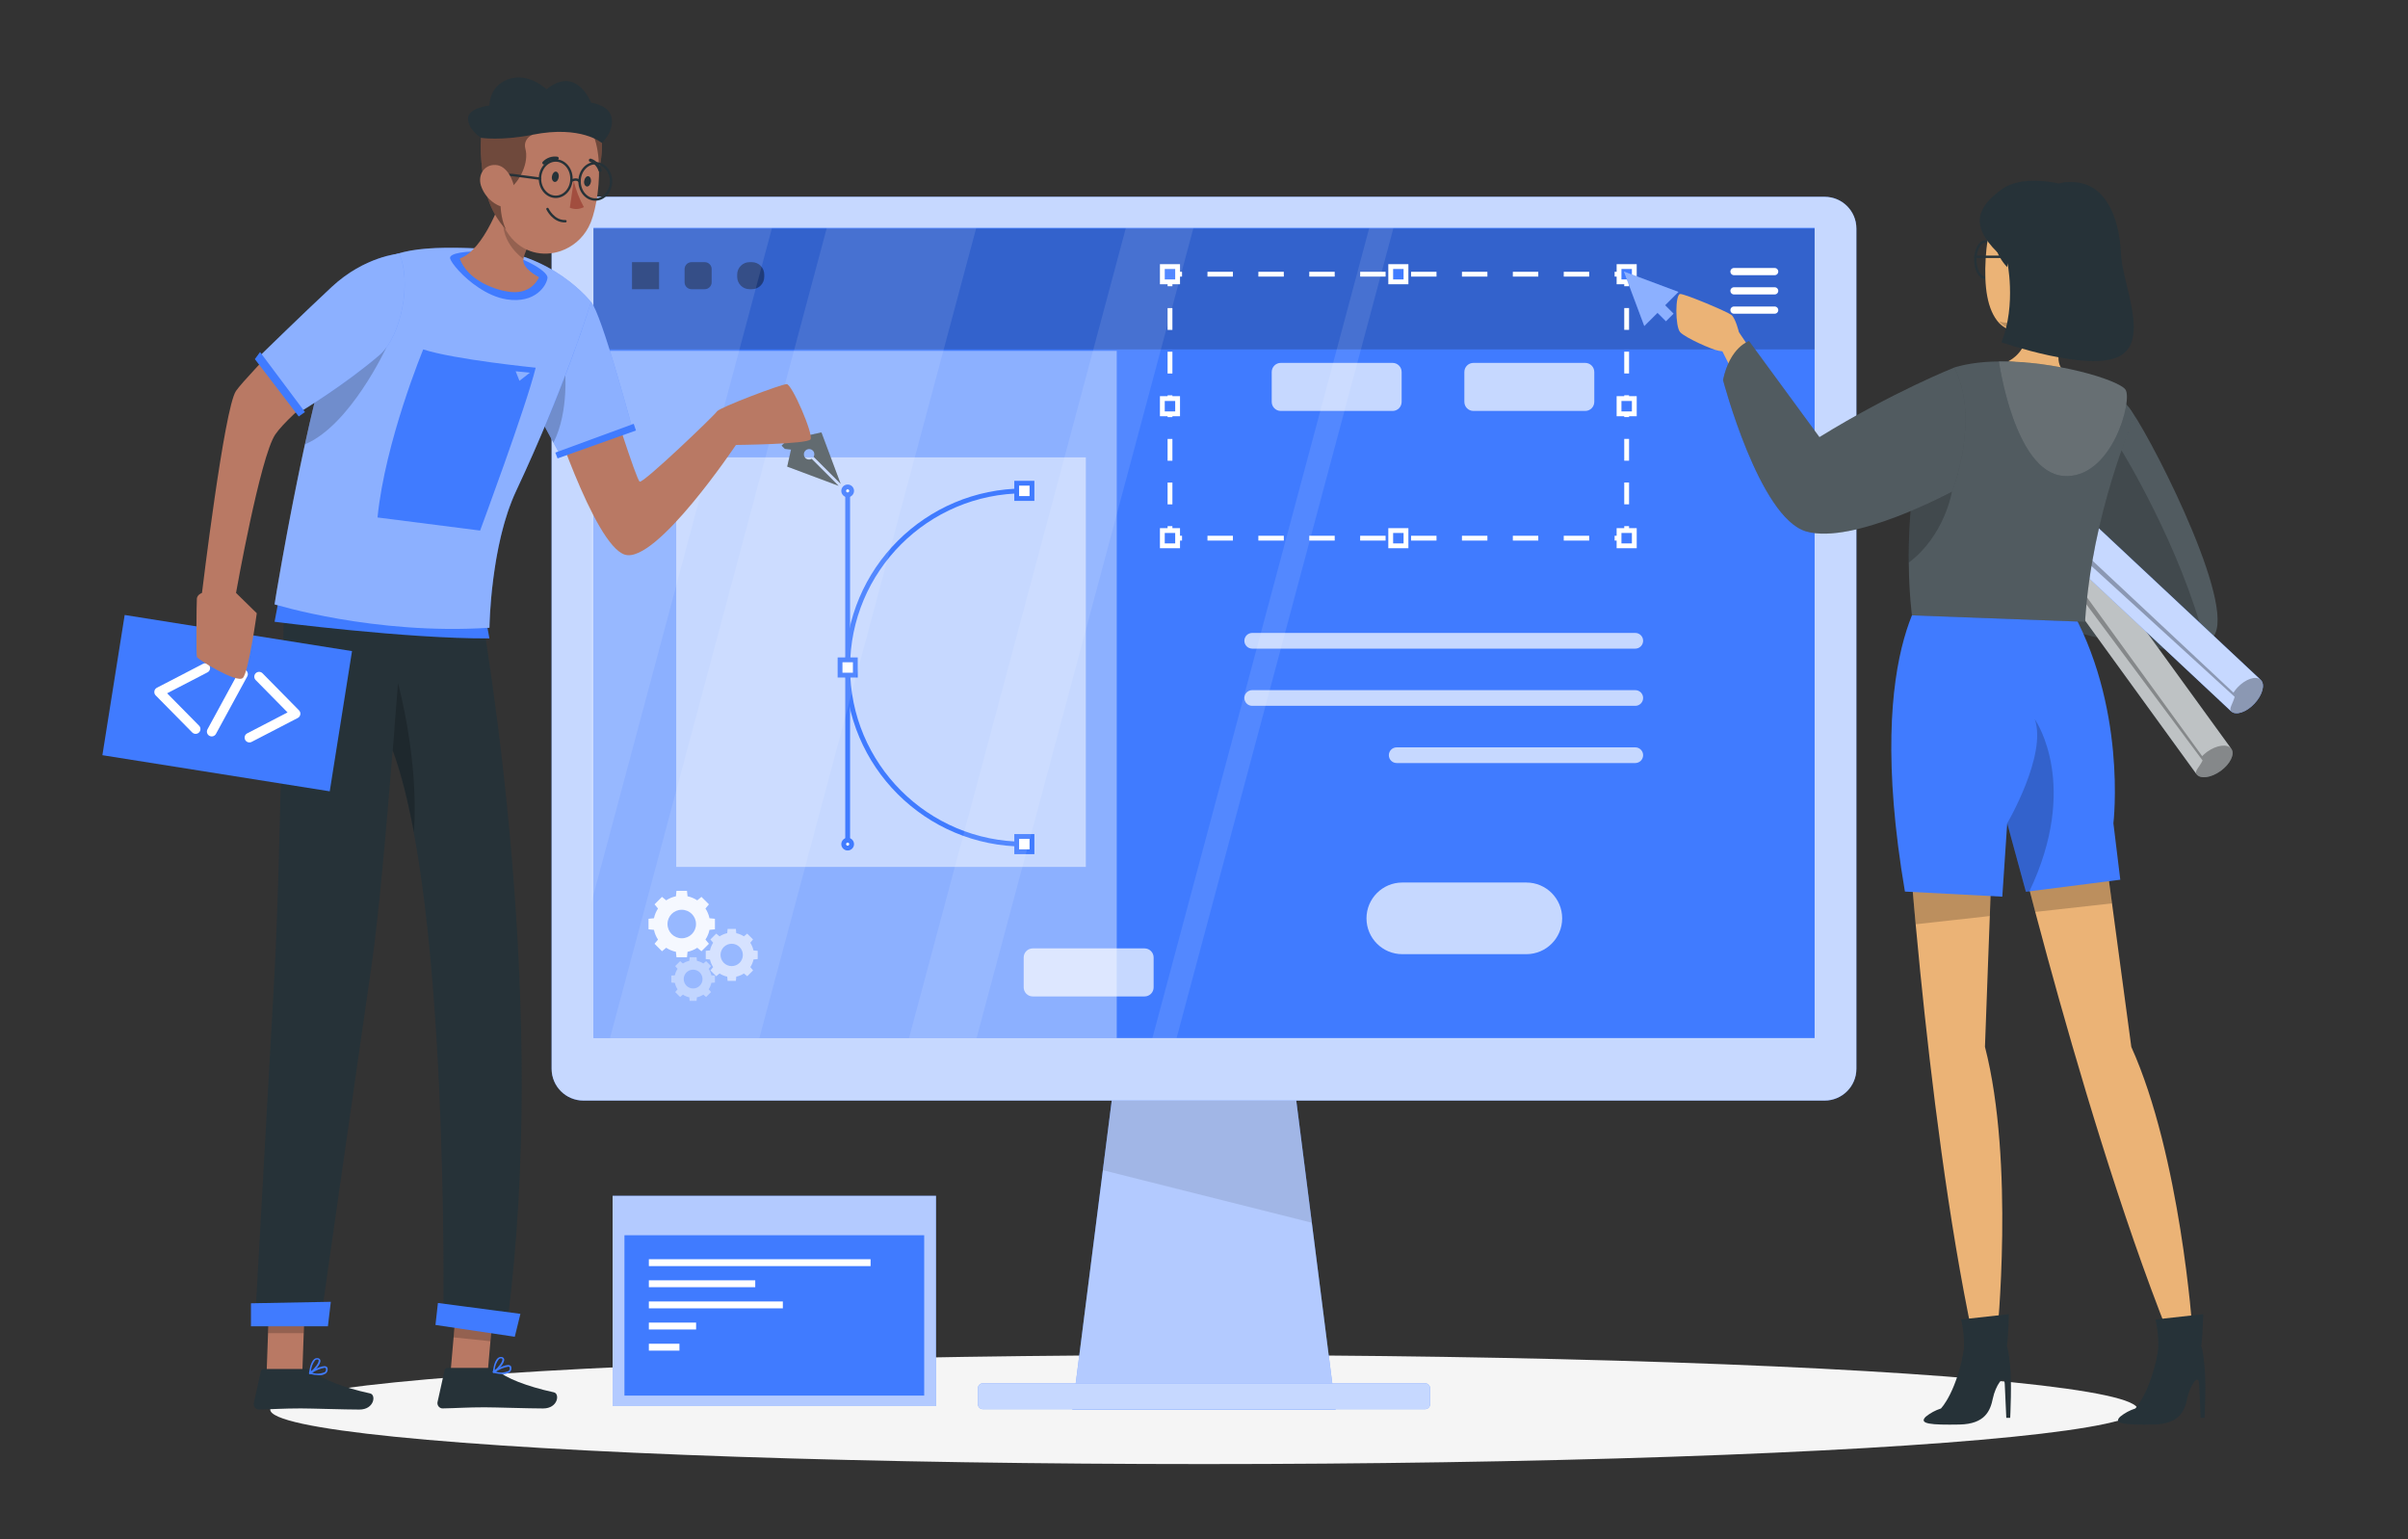 <?xml version="1.0" encoding="utf-8"?>
<!-- Generator: Adobe Illustrator 26.5.0, SVG Export Plug-In . SVG Version: 6.00 Build 0)  -->
<svg version="1.1" xmlns="http://www.w3.org/2000/svg" xmlns:xlink="http://www.w3.org/1999/xlink" x="0px" y="0px"
	 viewBox="0 0 500 319.65" style="enable-background:new 0 0 500 319.65;" xml:space="preserve">
<rect x="0" y="0" width="500" height="319.65" fill="#333333" stroke="none"/>
<style type="text/css">
	.st0{display:none;}
	.st1{display:inline;}
	.st2{fill:#407BFF;}
	.st3{opacity:0.9;fill:#FFFFFF;}
	.st4{fill:#F5F5F5;}
	.st5{opacity:0.6;fill:#FFFFFF;enable-background:new    ;}
	.st6{fill:#FFFFFF;}
	.st7{opacity:0.6;fill:#FFFFFF;}
	.st8{opacity:0.1;enable-background:new    ;}
	.st9{opacity:0.7;fill:#FFFFFF;}
	.st10{opacity:0.2;enable-background:new    ;}
	.st11{opacity:0.4;fill:#FFFFFF;}
	.st12{fill:none;stroke:#FFFFFF;stroke-miterlimit:10;}
	.st13{fill:none;stroke:#FFFFFF;stroke-miterlimit:10;stroke-dasharray:5.284,5.284;}
	.st14{fill:none;stroke:#FFFFFF;stroke-miterlimit:10;stroke-dasharray:4.529,4.529;}
	.st15{fill:#407BFF;stroke:#FFFFFF;stroke-miterlimit:10;}
	.st16{fill:none;stroke:#FFFFFF;stroke-width:1.5;stroke-linecap:round;stroke-linejoin:round;stroke-miterlimit:10;}
	.st17{opacity:0.5;fill:#FFFFFF;}
	.st18{fill:none;stroke:#407BFF;stroke-miterlimit:10;}
	.st19{fill:#FFFFFF;stroke:#407BFF;stroke-miterlimit:10;}
	.st20{opacity:0.4;enable-background:new    ;}
	.st21{fill:#263238;}
	.st22{opacity:0.2;fill:#FFFFFF;}
	.st23{opacity:0.1;}
	.st24{opacity:0.3;enable-background:new    ;}
	.st25{fill:#EBB376;}
	.st26{fill:none;stroke:#263238;stroke-width:0.5;stroke-linecap:round;stroke-linejoin:round;stroke-miterlimit:10;}
	.st27{opacity:0.2;fill:#FFFFFF;enable-background:new    ;}
	.st28{opacity:0.3;fill:#FFFFFF;enable-background:new    ;}
	.st29{fill:#B97964;}
	.st30{opacity:0.4;fill:#FFFFFF;enable-background:new    ;}
	.st31{fill:#A24E3F;}
	.st32{fill:none;stroke:#FFFFFF;stroke-width:2;stroke-linecap:round;stroke-linejoin:round;stroke-miterlimit:10;}
</style>
<g id="Background_Complete">
</g>
<g id="Background_Simple" class="st0">
	<g class="st1">
		<path class="st2" d="M152.92-30.16c19.94-11.22,42.32-18.28,65.13-18.44c26.76-0.18,54.02,9.77,72.27,29.35
			c7.37,7.91,13.16,17.16,20.4,25.19c7.24,8.03,16.48,15.02,27.22,16.3c11.54,1.37,22.8-4.01,34.39-4.74
			c27.01-1.7,45.94,23.23,47.62,48.12c2,29.58-19.85,60.34-39.55,80.09c-23.89,23.95-51.86,43.2-78.68,63.63
			c-26.13,19.9-49.8,43.42-78.66,59.49c-12.56,7-26.36,12.6-40.74,12.74c-21.82,0.22-38.74-12.93-42.59-34.45
			c-2.39-13.36-0.07-26.94-2.27-40.34c-5.44-33.08-35.97-55.94-49.59-86.58C76.5,94.63,77.81,64.36,88.7,38.59
			s30.76-47.17,54.11-62.58C146.1-26.16,149.48-28.23,152.92-30.16z"/>
		<path class="st3" d="M152.92-30.16c19.94-11.22,42.32-18.28,65.13-18.44c26.76-0.18,54.02,9.77,72.27,29.35
			c7.37,7.91,13.16,17.16,20.4,25.19c7.24,8.03,16.48,15.02,27.22,16.3c11.54,1.37,22.8-4.01,34.39-4.74
			c27.01-1.7,45.94,23.23,47.62,48.12c2,29.58-19.85,60.34-39.55,80.09c-23.89,23.95-51.86,43.2-78.68,63.63
			c-26.13,19.9-49.8,43.42-78.66,59.49c-12.56,7-26.36,12.6-40.74,12.74c-21.82,0.22-38.74-12.93-42.59-34.45
			c-2.39-13.36-0.07-26.94-2.27-40.34c-5.44-33.08-35.97-55.94-49.59-86.58C76.5,94.63,77.81,64.36,88.7,38.59
			s30.76-47.17,54.11-62.58C146.1-26.16,149.48-28.23,152.92-30.16z"/>
	</g>
</g>
<g id="Shadow_1_">
	<ellipse id="_x3C_Path_x3E__359_" class="st4" cx="250" cy="292.72" rx="193.89" ry="11.32"/>
</g>
<g id="Ladder">
</g>
<g id="interface">
	<g>
		<g>
			<rect x="127.2" y="248.33" class="st2" width="67.15" height="43.67"/>
			<rect x="127.2" y="248.33" class="st5" width="67.15" height="43.67"/>
		</g>
		<rect x="129.66" y="256.52" class="st2" width="62.24" height="33.3"/>
		<g>
			<rect x="134.73" y="261.5" class="st6" width="46.04" height="1.43"/>
			<rect x="134.73" y="265.88" class="st6" width="22.09" height="1.43"/>
			<rect x="134.73" y="270.27" class="st6" width="27.82" height="1.43"/>
			<rect x="134.73" y="274.66" class="st6" width="9.81" height="1.43"/>
			<rect x="134.73" y="279.05" class="st6" width="6.35" height="1.43"/>
		</g>
	</g>
</g>
<g id="Monitor">
	<g>
		<g>
			<polygon class="st2" points="277.33,292.72 222.67,292.72 231.92,220.05 268.08,220.05 			"/>
			<polygon class="st7" points="277.33,292.72 222.67,292.72 229,243.01 231.93,220.05 268.07,220.05 272.39,253.92 			"/>
			<polygon class="st8" points="272.39,253.92 229,243.01 231.93,220.05 268.07,220.05 			"/>
		</g>
		<g>
			<path class="st2" d="M378.87,40.87h-5.46H126.6h-5.46c-3.64,0-6.6,2.95-6.6,6.6v174.48c0,3.64,2.95,6.6,6.6,6.6h5.46H373.4h5.46
				c3.64,0,6.6-2.95,6.6-6.6V47.46C385.46,43.82,382.51,40.87,378.87,40.87z"/>
			<path class="st9" d="M378.87,40.87h-5.46H126.6h-5.46c-3.64,0-6.6,2.95-6.6,6.6v174.48c0,3.64,2.95,6.6,6.6,6.6h5.46H373.4h5.46
				c3.64,0,6.6-2.95,6.6-6.6V47.46C385.46,43.82,382.51,40.87,378.87,40.87z"/>
		</g>
		<rect x="123.22" y="47.32" class="st2" width="253.57" height="168.25"/>
		<g>
			<path class="st2" d="M295.91,287.26h-91.82c-0.57,0-1.04,0.46-1.04,1.04v3.3c0,0.57,0.46,1.04,1.04,1.04h91.82
				c0.57,0,1.04-0.46,1.04-1.04v-3.3C296.95,287.73,296.48,287.26,295.91,287.26z"/>
			<path class="st9" d="M295.91,287.26h-91.82c-0.57,0-1.04,0.46-1.04,1.04v3.3c0,0.57,0.46,1.04,1.04,1.04h91.82
				c0.57,0,1.04-0.46,1.04-1.04v-3.3C296.95,287.73,296.48,287.26,295.91,287.26z"/>
		</g>
		<g>
			<rect x="123.22" y="47.48" class="st10" width="253.57" height="25.08"/>
			<rect x="123.22" y="72.86" class="st11" width="108.66" height="142.71"/>
			<g>
				<g>
					<g>
						<polyline class="st12" points="337.76,109.26 337.76,111.76 335.26,111.76 						"/>
						<line class="st13" x1="329.98" y1="111.76" x2="248.08" y2="111.76"/>
						<polyline class="st12" points="245.44,111.76 242.94,111.76 242.94,109.26 						"/>
						<line class="st14" x1="242.94" y1="104.74" x2="242.94" y2="61.71"/>
						<polyline class="st12" points="242.94,59.44 242.94,56.94 245.44,56.94 						"/>
						<line class="st13" x1="250.72" y1="56.94" x2="332.62" y2="56.94"/>
						<polyline class="st12" points="335.26,56.94 337.76,56.94 337.76,59.44 						"/>
						<line class="st14" x1="337.76" y1="63.97" x2="337.76" y2="107"/>
					</g>
				</g>
				<g>
					<rect x="336.18" y="55.36" class="st15" width="3.17" height="3.17"/>
					<rect x="336.18" y="110.18" class="st15" width="3.17" height="3.17"/>
					<rect x="241.35" y="55.36" class="st15" width="3.17" height="3.17"/>
					<rect x="241.35" y="110.18" class="st15" width="3.17" height="3.17"/>
				</g>
				<g>
					<rect x="288.77" y="55.36" class="st15" width="3.17" height="3.17"/>
					<rect x="288.77" y="110.18" class="st15" width="3.17" height="3.17"/>
				</g>
				<g>
					<rect x="336.18" y="82.77" class="st15" width="3.17" height="3.17"/>
					<rect x="241.35" y="82.77" class="st15" width="3.17" height="3.17"/>
				</g>
			</g>
			<path class="st9" d="M329.15,85.34h-23.2c-1.05,0-1.89-0.85-1.89-1.89v-6.2c0-1.05,0.85-1.89,1.89-1.89h23.2
				c1.05,0,1.89,0.85,1.89,1.89v6.2C331.04,84.49,330.2,85.34,329.15,85.34z"/>
			<path class="st9" d="M289.15,85.34h-23.2c-1.05,0-1.89-0.85-1.89-1.89v-6.2c0-1.05,0.85-1.89,1.89-1.89h23.2
				c1.05,0,1.89,0.85,1.89,1.89v6.2C291.04,84.49,290.2,85.34,289.15,85.34z"/>
			<path class="st9" d="M237.65,206.93h-23.2c-1.05,0-1.89-0.85-1.89-1.89v-6.2c0-1.05,0.85-1.89,1.89-1.89h23.2
				c1.05,0,1.89,0.85,1.89,1.89v6.2C239.55,206.08,238.7,206.93,237.65,206.93z"/>
			<g>
				<line class="st16" x1="360.05" y1="56.4" x2="368.49" y2="56.4"/>
				<line class="st16" x1="360.05" y1="60.4" x2="368.49" y2="60.4"/>
				<line class="st16" x1="360.05" y1="64.4" x2="368.49" y2="64.4"/>
			</g>
			<rect x="140.41" y="94.98" class="st17" width="85.05" height="85.05"/>
			<g>
				<line class="st18" x1="176.01" y1="101.94" x2="176.01" y2="175.3"/>
				<path class="st18" d="M212.69,175.3L212.69,175.3c-20.26,0-36.68-16.42-36.68-36.68v0c0-20.26,16.42-36.68,36.68-36.68l0,0"/>
				<rect x="211.11" y="100.35" class="st19" width="3.17" height="3.17"/>
				<rect x="211.11" y="173.71" class="st19" width="3.17" height="3.17"/>
				<rect x="174.43" y="137.03" class="st19" width="3.17" height="3.17"/>
				<path class="st19" d="M176.83,101.94c0,0.45-0.37,0.82-0.82,0.82s-0.82-0.37-0.82-0.82c0-0.45,0.37-0.82,0.82-0.82
					S176.83,101.48,176.83,101.94z"/>
				<path class="st19" d="M176.83,175.3c0,0.45-0.37,0.82-0.82,0.82s-0.82-0.37-0.82-0.82c0-0.45,0.37-0.82,0.82-0.82
					S176.83,174.84,176.83,175.3z"/>
			</g>
			<path class="st9" d="M316.93,198.15h-25.75c-4.11,0-7.44-3.33-7.44-7.44l0,0c0-4.11,3.33-7.44,7.44-7.44h25.75
				c4.11,0,7.44,3.33,7.44,7.44l0,0C324.37,194.82,321.04,198.15,316.93,198.15z"/>
			<path class="st9" d="M339.55,134.7h-79.54c-0.9,0-1.63-0.73-1.63-1.63l0,0c0-0.9,0.73-1.63,1.63-1.63h79.54
				c0.9,0,1.63,0.73,1.63,1.63l0,0C341.18,133.97,340.45,134.7,339.55,134.7z"/>
			<path class="st9" d="M339.55,146.58h-79.54c-0.9,0-1.63-0.73-1.63-1.63l0,0c0-0.9,0.73-1.63,1.63-1.63h79.54
				c0.9,0,1.63,0.73,1.63,1.63l0,0C341.18,145.85,340.45,146.58,339.55,146.58z"/>
			<path class="st9" d="M339.55,158.46h-49.54c-0.9,0-1.63-0.73-1.63-1.63l0,0c0-0.9,0.73-1.63,1.63-1.63h49.54
				c0.9,0,1.63,0.73,1.63,1.63l0,0C341.18,157.73,340.45,158.46,339.55,158.46z"/>
			<g>
				<rect x="131.23" y="54.44" class="st20" width="5.62" height="5.62"/>
				<path class="st20" d="M146.33,60.06h-2.74c-0.8,0-1.44-0.64-1.44-1.44v-2.74c0-0.79,0.64-1.44,1.44-1.44h2.74
					c0.8,0,1.44,0.64,1.44,1.44v2.74C147.77,59.41,147.12,60.06,146.33,60.06z"/>
				<path class="st20" d="M156.12,60.06h-0.48c-1.42,0-2.57-1.15-2.57-2.57v-0.48c0-1.42,1.15-2.57,2.57-2.57h0.48
					c1.42,0,2.57,1.15,2.57,2.57v0.48C158.7,58.9,157.54,60.06,156.12,60.06z"/>
			</g>
			<g>
				<g>
					<path class="st3" d="M148.45,192.99v-2.19l-1.13-0.11c-0.15-0.73-0.44-1.42-0.84-2.02l0.72-0.87l-1.55-1.55l-0.87,0.72
						c-0.61-0.4-1.29-0.69-2.02-0.84l-0.11-1.13h-2.19l-0.11,1.13c-0.73,0.15-1.42,0.44-2.02,0.84l-0.87-0.72l-1.55,1.55l0.72,0.87
						c-0.4,0.61-0.69,1.29-0.84,2.02l-1.13,0.11v2.19l1.13,0.11c0.15,0.73,0.44,1.42,0.84,2.02l-0.72,0.87l1.55,1.55l0.87-0.72
						c0.61,0.4,1.29,0.69,2.02,0.84l0.11,1.13h2.19l0.11-1.13c0.73-0.15,1.42-0.44,2.02-0.84l0.87,0.72l1.55-1.55l-0.72-0.87
						c0.4-0.61,0.69-1.29,0.84-2.02L148.45,192.99z M141.56,194.85c-1.64,0-2.96-1.33-2.96-2.96c0-1.64,1.33-2.96,2.96-2.96
						c1.64,0,2.96,1.33,2.96,2.96C144.53,193.53,143.2,194.85,141.56,194.85z"/>
					<path class="st7" d="M157.33,199.17v-1.72l-0.88-0.08c-0.12-0.58-0.35-1.11-0.66-1.59l0.57-0.69l-1.21-1.21l-0.69,0.57
						c-0.47-0.31-1.01-0.54-1.58-0.66l-0.08-0.88h-1.72l-0.08,0.88c-0.58,0.12-1.11,0.35-1.59,0.66l-0.69-0.57l-1.21,1.21l0.57,0.69
						c-0.31,0.48-0.54,1.01-0.66,1.59l-0.88,0.08v1.72l0.88,0.08c0.12,0.58,0.35,1.11,0.66,1.58l-0.57,0.69l1.21,1.21l0.69-0.57
						c0.48,0.31,1.01,0.54,1.59,0.66l0.08,0.88h1.72l0.08-0.88c0.58-0.12,1.11-0.35,1.59-0.66l0.69,0.57l1.21-1.21l-0.57-0.69
						c0.31-0.48,0.54-1.01,0.66-1.58L157.33,199.17z M151.93,200.63c-1.28,0-2.32-1.04-2.32-2.32c0-1.28,1.04-2.32,2.32-2.32
						s2.32,1.04,2.32,2.32C154.25,199.59,153.21,200.63,151.93,200.63z"/>
					<path class="st11" d="M148.45,204.04v-1.44l-0.74-0.07c-0.1-0.48-0.29-0.93-0.55-1.33l0.48-0.58l-1.02-1.02l-0.58,0.48
						c-0.4-0.26-0.85-0.45-1.33-0.55l-0.07-0.74h-1.44l-0.07,0.74c-0.48,0.1-0.93,0.29-1.33,0.55l-0.58-0.48l-1.02,1.02l0.48,0.58
						c-0.26,0.4-0.45,0.85-0.55,1.33l-0.74,0.07l0,1.44l0.74,0.07c0.1,0.48,0.29,0.93,0.55,1.33l-0.48,0.58l1.02,1.02l0.58-0.48
						c0.4,0.26,0.85,0.45,1.33,0.55l0.07,0.74h1.44l0.07-0.74c0.48-0.1,0.93-0.29,1.33-0.55l0.58,0.48l1.02-1.02l-0.48-0.58
						c0.26-0.4,0.45-0.85,0.55-1.33L148.45,204.04z M143.92,205.27c-1.08,0-1.95-0.87-1.95-1.95c0-1.08,0.87-1.95,1.95-1.95
						c1.08,0,1.95,0.87,1.95,1.95C145.87,204.39,145,205.27,143.92,205.27z"/>
				</g>
			</g>
		</g>
		<g>
			<g>
				<polygon class="st2" points="337.18,56.38 341.42,67.71 348.52,60.62 				"/>
				
					<rect x="343.85" y="61.68" transform="matrix(0.707 -0.707 0.707 0.707 55.666 262.723)" class="st2" width="2.24" height="4.97"/>
			</g>
			<polygon class="st11" points="348.52,60.62 337.18,56.38 341.42,67.71 344.18,64.96 345.93,66.71 347.51,65.13 345.76,63.38 			
				"/>
		</g>
		<g>
			<path class="st21" d="M163.46,96.9l10.67,3.99l-5.59-5.59c-0.42,0.23-0.95,0.19-1.31-0.17c-0.43-0.43-0.43-1.13,0-1.56
				c0.43-0.43,1.13-0.43,1.56,0c0.36,0.36,0.4,0.89,0.17,1.31l5.59,5.59l-3.99-10.67l-3.53,0.78l-0.14-1.28l-0.67-0.67l-3.92,3.92
				l0.67,0.67l1.28,0.14L163.46,96.9z"/>
			<path class="st22" d="M163.46,96.9l10.67,3.99l-5.59-5.59c-0.42,0.23-0.95,0.19-1.31-0.17c-0.43-0.43-0.43-1.13,0-1.56
				c0.43-0.43,1.13-0.43,1.56,0c0.36,0.36,0.4,0.89,0.17,1.31l5.59,5.59l-3.99-10.67l-3.53,0.78l-0.14-1.28l-0.67-0.67l-3.92,3.92
				l0.67,0.67l1.28,0.14L163.46,96.9z"/>
		</g>
		<g class="st23">
			<polygon class="st6" points="160.3,47.32 122.72,187.74 122.72,47.32 			"/>
			<polygon class="st6" points="202.71,47.32 157.68,215.57 126.66,215.57 171.68,47.32 			"/>
			<polygon class="st6" points="247.81,47.32 202.78,215.57 188.75,215.57 233.78,47.32 			"/>
			<polygon class="st6" points="289.34,47.32 244.31,215.57 239.29,215.57 284.32,47.32 			"/>
		</g>
	</g>
</g>
<g id="Character_2">
	<g>
		<g>
			<path class="st21" d="M441.9,84.44c3.55,4.1,21.61,38.89,18.12,47.01c-3.49,8.12-32.43-1.24-32.43-1.24l1.73-11.46
				c0,0,11.25,0.4,12.32-0.67c1.08-1.07-15.21-17.33-15.21-17.33L441.9,84.44z"/>
			<g class="st10">
				<path class="st6" d="M460.02,131.45c-0.4,0.93-1.13,1.63-2.11,2.14c-0.01,0-0.02,0.01-0.03,0.02c-0.18,0.09-0.38,0.18-0.58,0.26
					c-0.02,0.01-0.05,0.02-0.08,0.03c-0.17,0.07-0.36,0.14-0.55,0.19c-0.75,0.25-1.59,0.42-2.5,0.52c-0.24,0.03-0.48,0.05-0.73,0.07
					c-0.36,0.03-0.72,0.05-1.09,0.06c-0.31,0.01-0.63,0.02-0.95,0.02c-9.7,0.01-23.81-4.55-23.81-4.55l1.73-11.47
					c0,0,11.24,0.4,12.32-0.67c0.26-0.26-0.51-1.42-1.82-3.03c-0.01-0.01-0.01-0.01-0.02-0.02c-3.18-3.91-9.55-10.42-12.18-13.08
					c-0.74-0.75-1.19-1.2-1.19-1.2l15.47-16.3C445.45,88.53,463.51,123.32,460.02,131.45z"/>
			</g>
		</g>
		<path class="st10" d="M457.91,133.59c-0.01,0-0.02,0.01-0.03,0.02c-0.18,0.09-0.38,0.18-0.58,0.26c-0.02,0.01-0.05,0.02-0.08,0.03
			c-0.17,0.07-0.36,0.14-0.55,0.19c-0.75,0.25-1.59,0.42-2.5,0.52c-0.24,0.03-0.48,0.05-0.73,0.07c-0.36,0.03-0.72,0.05-1.09,0.06
			c-0.31,0.01-0.63,0.02-0.95,0.02c-9.7,0.01-23.81-4.55-23.81-4.55l1.73-11.47c0,0,12.66,1.07,13.74,0
			c0.02-0.02,0.02-0.03,0.03-0.05c0.2-0.42-1.2-1.84-3.27-3.65c-0.01-0.01-0.01-0.01-0.02-0.02c-3.18-3.91-9.55-10.42-12.18-13.08
			l7.32-7.82l5.57-0.6C440.51,93.52,452.81,113.43,457.91,133.59z"/>
		<g>
			<path class="st21" d="M405.41,83.3c-2,1.45-2.99,3.51-2.2,4.6l52.84,72.85c0.79,1.09,3.05,0.79,5.06-0.66
				c2-1.45,2.99-3.51,2.2-4.6l-52.84-72.85C409.68,81.55,407.42,81.85,405.41,83.3z"/>
			<path class="st9" d="M410.47,82.64l52.84,72.85c0.79,1.08-0.2,3.15-2.2,4.6c-2.01,1.46-4.27,1.75-5.05,0.66L403.22,87.9
				c-0.43-0.6-0.33-1.49,0.19-2.43c0.24-0.43,0.58-0.89,1-1.31c0.29-0.3,0.63-0.59,1-0.86C407.42,81.85,409.68,81.55,410.47,82.64z"
				/>
			<path class="st24" d="M463.31,155.49c0.79,1.08-0.2,3.15-2.2,4.6c-2.01,1.46-4.27,1.75-5.05,0.66c-0.43-0.6,0.66-1.5,1.29-2.82
				l-53.94-72.46c0.24-0.43,0.58-0.89,1-1.31l52.85,72.86c0.3-0.3,0.63-0.6,1-0.87C460.26,154.7,462.52,154.41,463.31,155.49z"/>
		</g>
		<g>
			<path class="st2" d="M398.87,81.28c-1.69,1.81-2.27,4.02-1.29,4.93l65.7,61.51c0.98,0.92,3.15,0.2,4.84-1.61
				c1.69-1.81,2.27-4.02,1.29-4.93l-65.7-61.51C402.73,78.75,400.56,79.47,398.87,81.28z"/>
			<path class="st9" d="M403.71,79.67l65.7,61.51c0.98,0.92,0.4,3.13-1.29,4.93c-1.69,1.81-3.86,2.53-4.84,1.61l-65.7-61.51
				c-0.54-0.51-0.61-1.4-0.27-2.42c0.15-0.47,0.4-0.98,0.74-1.47c0.23-0.35,0.51-0.7,0.82-1.04
				C400.56,79.48,402.73,78.75,403.71,79.67z"/>
			<path class="st24" d="M469.41,141.18c0.98,0.92,0.4,3.13-1.29,4.93c-1.69,1.81-3.86,2.53-4.84,1.61
				c-0.54-0.51,0.36-1.6,0.73-3.01l-66.7-60.92c0.15-0.47,0.4-0.98,0.74-1.47l65.71,61.52c0.24-0.35,0.5-0.71,0.81-1.05
				C466.26,140.99,468.43,140.26,469.41,141.18z"/>
		</g>
		<path class="st25" d="M414.66,277.58l-5.01,0.08c-5.09-23.91-8.69-53.5-10.93-75.82c-0.35-3.5-0.67-6.81-0.95-9.9
			c-0.13-1.47-0.26-2.88-0.38-4.24c-0.6-6.71-1.01-12.03-1.26-15.32c-0.18-2.4-0.27-3.72-0.27-3.72h18.1l-0.17,4.61l-0.56,15.22
			l-0.06,1.74l-0.38,10.05l-0.63,17.11C418.37,241.48,414.66,277.58,414.66,277.58z"/>
		<path class="st25" d="M455.26,276.3l-4.93,0.93c-9.87-24.67-19.14-56.26-25.17-78.33c-0.93-3.42-1.79-6.62-2.56-9.52
			c-0.04-0.15-0.07-0.29-0.11-0.43c-1.52-5.76-2.69-10.35-3.42-13.26c-0.56-2.28-0.87-3.53-0.87-3.53l17.84-3.08l1.01,7.5
			l1.49,11.02l0.29,2.16l1.01,7.51l2.71,20.14C452.77,240.09,455.26,276.3,455.26,276.3z"/>
		<path class="st10" d="M438.54,187.6l-15.94,1.78c-0.04-0.15-0.07-0.29-0.11-0.43c-1.52-5.76-2.69-10.35-3.42-13.26l17.98,0.89
			L438.54,187.6z"/>
		<path class="st10" d="M413.79,173.27l-0.56,15.22l-0.06,1.74l-15.4,1.71c-0.13-1.47-0.26-2.88-0.38-4.24
			c-0.6-6.71-1.01-12.03-1.26-15.32L413.79,173.27z"/>
		<path class="st21" d="M399.87,294.2c0.93-0.75,1.99-1.33,3.14-1.7l0,0c0,0,3.41-3.38,5.05-13.57l4.46-1.16
			c1.55-0.38,3.17,0.26,4.06,1.59c0.12,0.18,0.22,0.38,0.28,0.59c0.23,1.09,0.39,2.2,0.48,3.31c0.45,3.45,0.06,11.18,0.06,11.18
			h-0.81l-0.32-7.02c-0.12-2.38-1.94,0.41-2.47,2.98c-0.52,2.57-1.63,5.3-6.86,5.43C400.86,295.94,398.33,295.7,399.87,294.2z"/>
		<path class="st21" d="M416.74,279.44c0.29-2.38,0.39-6.53,0.39-6.53l-9.92,1.1c0,0,1.2,4.71,0.21,8.25
			C412.41,280.95,416.74,279.44,416.74,279.44z"/>
		<path class="st21" d="M440.23,294.2c0.93-0.75,1.99-1.33,3.14-1.7l0,0c0,0,3.41-3.38,5.05-13.57l4.46-1.16
			c1.55-0.38,3.17,0.26,4.06,1.59c0.12,0.18,0.22,0.38,0.28,0.59c0.23,1.09,0.39,2.2,0.48,3.31c0.45,3.45,0.06,11.18,0.06,11.18
			h-0.81l-0.32-7.02c-0.12-2.38-1.94,0.41-2.47,2.98c-0.52,2.57-1.63,5.3-6.86,5.43C441.22,295.94,438.69,295.7,440.23,294.2z"/>
		<path class="st21" d="M457.09,279.44c0.29-2.38,0.39-6.53,0.39-6.53l-9.92,1.1c0,0,1.2,4.71,0.21,8.25
			C452.77,280.95,457.09,279.44,457.09,279.44z"/>
		<path class="st2" d="M440.26,182.69l-18.87,2.41l-0.73,0.09l-3.88-14.22l-1.02,15.24l-20.22-1.06
			c-9.01-52.87,6.39-65.36,6.39-65.36l27.43,5.52c12.42,21.12,9.47,45.66,9.47,45.66L440.26,182.69z"/>
		<g>
			<path class="st26" d="M414.28,53.92c0,2.08-0.92,3.76-2.06,3.76c-1.14,0-2.06-1.68-2.06-3.76c0-2.08,0.92-3.76,2.06-3.76
				C413.36,50.16,414.28,51.85,414.28,53.92z"/>
			<path class="st25" d="M427.83,66.52c-0.07,0.06-0.16,0.13-0.24,0.17c-1.11,0.79-2.38,1.54-3.83,1.87
				c-4.05,0.94-6.82,0.38-8.63-1.45c-0.01,0-0.01,0-0.01,0c-2.53-2.75-3.16-7.62-2.81-13.5c0.16-2.69,0.54-5.04,1.28-6.86
				c0.01-0.02,0.01-0.09,0.02-0.1c0.04-0.07,0.06-0.18,0.1-0.25c1.11-2.55,2.95-4.2,5.89-4.9c1.02-0.24,2.17-0.37,3.47-0.39
				C434.55,40.99,436.61,59.97,427.83,66.52z"/>
			<path class="st10" d="M427.59,66.69c-1.11,0.79-2.38,1.38-3.83,1.71c-4.05,0.94-6.82,0.25-8.63-1.61c1.99,0.44,4.67,0.6,7.27-0.6
				C424.04,65.44,425.87,65.83,427.59,66.69z"/>
			<path class="st25" d="M428.75,77.04c0.71,3.26-3.52,4.59-3.52,4.59c-6.91-2.95-8.19-6.63-8.19-6.63
				c5.77-3.01,4.1-11.51,4.1-11.51l1.17,0.58l8.23,1.61c0,0-2.28,4.38-2.59,5.38c0,0.01-0.01,0.02-0.01,0.03
				C426.4,76.32,428.75,77.04,428.75,77.04z"/>
			<path class="st21" d="M413.6,46.68c0,0-0.63,8.04,6.98,11.49c0,0,3.27,8.35,8.08,8.47c6.56,0.16,12.35-9.18,10.07-18.69
				C435.79,35.61,417.1,34.6,413.6,46.68z"/>
			<path class="st25" d="M416.72,55.86c0-1.25,1.01-3.36,2.96-3.07c2.02,0.3,3.13,5.27-1.82,6.38
				C417.15,59.32,416.72,58.47,416.72,55.86z"/>
			<path class="st21" d="M427.59,38.14c0,0-7.67-1.94-11.9,1.14c-4.95,3.6-6.83,7.32-0.97,13.1c0,0,12.87-4.17,17.15-3.29
				c4.28,0.88,7.34,2.13,7.34,2.13C440.11,42.72,431.87,36.4,427.59,38.14z"/>
			<path class="st21" d="M416.72,53.92c0,0,2.05,9.27-1.14,17.16c0,0,18.2,6.31,24.53,2.89c6.33-3.43,0.53-14.94,0.26-21.58
				c-0.26-6.64-3.15-16.45-12.78-14.25C417.96,40.34,416.72,53.92,416.72,53.92z"/>
			<line class="st26" x1="410.17" y1="53.33" x2="417.86" y2="53.33"/>
		</g>
		<path class="st10" d="M421.39,185.1l-0.73,0.09l-3.88-14.22c0,0,8.32-14.21,5.72-21.61C422.87,149.88,431.83,163.17,421.39,185.1z
			"/>
		<g>
			<path class="st21" d="M405.81,76.32c0,0,9.15-3.26,22.94,0.72c13.79,3.98,14.3,9.86,14.3,9.86s-8.74,19.81-10.11,42.23
				L397,127.79C397,127.79,392.71,96.14,405.81,76.32z"/>
			<path class="st27" d="M443.06,86.89c0,0-8.74,19.81-10.12,42.24L397,127.79c0,0-0.6-4.41-0.66-10.96
				c-0.05-4.57,0.16-10.19,1-16.09c1.2-8.3,3.67-17.16,8.47-24.42c0,0,9.15-3.26,22.94,0.72C442.55,81.02,443.06,86.89,443.06,86.89
				z"/>
		</g>
		<path class="st10" d="M405.31,102.09c0,0-1.49,9.12-8.97,14.74c-0.05-4.57,0.16-10.19,1-16.09L405.31,102.09z"/>
		<path class="st25" d="M365.6,75.7l-4.53-6.72c0,0-0.7-2.92-1.57-3.59c-0.87-0.67-9.59-4.36-10.63-4.34
			c-1.05,0.02-1.05,6.78,0,7.93c1.05,1.15,6.54,3.61,7.97,3.86c1.44,0.25,0.74,0,0.74,0l4.01,7.99L365.6,75.7z"/>
		<g>
			<path class="st21" d="M405.81,76.32c0,0-12.61,4.96-28.02,14.46l-14.62-19.95c0,0-3.95,1.23-5.4,8.08c0,0,7.51,28.62,17.27,31.45
				c9.76,2.84,30.28-8.26,30.28-8.26S411.27,87.18,405.81,76.32z"/>
			<path class="st27" d="M405.81,76.32c0,0-12.61,4.96-28.02,14.46l-14.62-19.95c0,0-3.95,1.23-5.4,8.08c0,0,7.51,28.62,17.27,31.45
				c9.76,2.84,30.28-8.26,30.28-8.26S411.27,87.18,405.81,76.32z"/>
		</g>
		<g>
			<path class="st21" d="M415.06,75.07c0,0,3.19,22.84,13.3,23.76c10.11,0.92,14.64-15.95,12.92-18
				C439.57,78.78,426.55,74.91,415.06,75.07z"/>
			<path class="st28" d="M415.06,75.07c0,0,3.19,22.84,13.3,23.76c10.11,0.92,14.64-15.95,12.92-18
				C439.57,78.78,426.55,74.91,415.06,75.07z"/>
		</g>
	</g>
</g>
<g id="Character_1">
	<g id="_x3C_Group_x3E__81_">
		<polygon class="st29" points="55.36,285.15 62.77,285.15 63.38,268 55.97,268 		"/>
		<path class="st21" d="M63.79,284.29h-9c-0.3,0-0.57,0.21-0.63,0.51l-1.46,6.59c-0.12,0.59,0.25,1.17,0.84,1.3
			c0.08,0.02,0.16,0.02,0.24,0.02c2.91-0.05,5.03-0.23,8.69-0.23c2.25,0,9.04,0.24,12.15,0.24c3.11,0,3.51-3.07,2.24-3.35
			c-5.71-1.24-10-2.97-11.83-4.61C64.7,284.45,64.25,284.28,63.79,284.29z"/>
		<path class="st2" d="M64.3,285.32c-0.07-0.02-0.12-0.08-0.13-0.15c-0.01-0.07,0.02-0.14,0.08-0.17c0.26-0.17,2.66-1.64,3.48-1.22
			c0.19,0.09,0.31,0.28,0.3,0.49c0.05,0.36-0.09,0.71-0.37,0.94c-0.42,0.28-0.92,0.42-1.42,0.38
			C65.59,285.57,64.94,285.48,64.3,285.32z M64.81,285.07c0.86,0.29,1.81,0.24,2.64-0.13c0.18-0.16,0.27-0.39,0.24-0.63
			c-0.01-0.14-0.07-0.21-0.11-0.21c-0.07-0.04-0.15-0.05-0.23-0.05C66.44,284.23,65.58,284.58,64.81,285.07z"/>
		<path class="st2" d="M64.25,285.36c-0.05-0.04-0.09-0.1-0.08-0.16c0.01-0.1,0.19-2.23,1.05-2.93c0.2-0.18,0.48-0.26,0.74-0.23
			c0.27,0,0.51,0.19,0.57,0.46c0.15,0.78-1.33,2.41-2.09,2.83h-0.08C64.32,285.35,64.29,285.36,64.25,285.36z M65.44,282.47
			c-0.52,0.67-0.83,1.47-0.88,2.32c0.76-0.57,1.7-1.81,1.61-2.29c-0.01-0.05-0.03-0.18-0.25-0.18h-0.08
			C65.69,282.32,65.55,282.38,65.44,282.47z"/>
		<polygon class="st10" points="55.97,268.01 63.38,268.01 63.06,276.85 55.65,276.85 		"/>
		<polygon class="st29" points="93.49,285.71 101.14,286.51 102.57,270.03 94.93,269.22 		"/>
		<path class="st21" d="M101.94,284.06h-9c-0.3,0-0.57,0.21-0.63,0.51l-1.46,6.59c-0.12,0.59,0.25,1.17,0.84,1.3
			c0.08,0.02,0.16,0.02,0.24,0.02c2.91-0.05,5.03-0.23,8.69-0.23c2.25,0,9.04,0.24,12.15,0.24c3.11,0,3.51-3.07,2.24-3.35
			c-5.71-1.24-10-2.97-11.83-4.61C102.85,284.22,102.4,284.05,101.94,284.06z"/>
		<path class="st2" d="M102.45,285.08c-0.07-0.02-0.12-0.08-0.13-0.15c-0.01-0.07,0.02-0.14,0.08-0.17
			c0.26-0.17,2.66-1.64,3.48-1.22c0.19,0.09,0.31,0.28,0.3,0.49c0.05,0.36-0.09,0.71-0.37,0.94c-0.42,0.28-0.92,0.42-1.42,0.38
			C103.74,285.34,103.09,285.25,102.45,285.08z M102.96,284.84c0.86,0.29,1.81,0.24,2.64-0.13c0.18-0.16,0.27-0.39,0.24-0.63
			c-0.01-0.14-0.07-0.21-0.11-0.21c-0.07-0.04-0.15-0.05-0.23-0.05C104.59,284,103.73,284.34,102.96,284.84z"/>
		<path class="st2" d="M102.41,285.12c-0.05-0.04-0.09-0.1-0.08-0.16c0.01-0.1,0.19-2.23,1.05-2.93c0.2-0.18,0.48-0.26,0.74-0.23
			c0.27,0,0.51,0.19,0.57,0.46c0.15,0.78-1.33,2.41-2.09,2.83h-0.08C102.47,285.11,102.44,285.12,102.41,285.12z M103.59,282.24
			c-0.52,0.67-0.83,1.47-0.88,2.32c0.76-0.57,1.71-1.81,1.61-2.29c-0.01-0.05-0.03-0.18-0.25-0.18h-0.08
			C103.84,282.09,103.7,282.14,103.59,282.24z"/>
		<polygon class="st10" points="94.93,269.22 102.57,270.03 101.82,278.53 94.18,277.73 		"/>
		<path class="st21" d="M59.02,117.53h39.3c3.74,20.41,15.43,92.62,7.04,156.96l-13.31-1.65c0,0,1.23-85.42-10.52-117
			c-1.35,16.9-2.96,34.88-4.35,44.45c-3.42,23.55-10.74,75.02-10.74,75.02H52.91c0,0,2.77-49.26,4.05-72.41
			C58.36,177.78,58.97,122.69,59.02,117.53z"/>
		<g>
			<polygon class="st2" points="106.89,277.6 90.42,275.15 90.93,270.59 108.06,272.84 			"/>
		</g>
		<g>
			<polygon class="st2" points="68.09,275.43 52.11,275.43 52.11,270.65 68.69,270.34 			"/>
		</g>
		<path class="st10" d="M81.55,155.85c1.73,4.65,3.17,10.47,4.39,17c1.1-15.04-3.3-30.99-3.3-30.99L81.55,155.85z"/>
		<path class="st2" d="M57.91,124.37l-0.9,4.75c0,0,27.5,3.56,44.61,3.46l-0.59-3.26L57.91,124.37z"/>
		<path class="st29" d="M113.74,83.24c0,0,9.52,29.99,16.02,31.95c6.5,1.96,23.05-22.79,23.05-22.79s14.83-0.14,15.49-1.16
			c0.66-1.01-3.85-11.45-4.94-11.47c-1.08-0.02-13.99,4.86-14.49,5.67c-0.5,0.81-15.31,14.98-16.04,14.58
			c-0.72-0.4-6.32-18.25-6.32-18.25L113.74,83.24z"/>
		<path class="st29" d="M154.7,90.83c0.13-0.03,0.25-0.05,0.36-0.09c-0.06-0.04-0.12-0.07-0.17-0.11
			C154.82,90.71,154.77,90.77,154.7,90.83z"/>
		<g>
			<path class="st2" d="M108.34,79.78l1.16,2.14l5.42,10.01l1.12,2.06l15.19-5.28c0,0-6.31-23.58-8.5-25.99L108.34,79.78z"/>
			<path class="st30" d="M108.34,79.78l1.16,2.14l5.42,10.01l1.12,2.06l15.19-5.28c0,0-6.31-23.58-8.5-25.99L108.34,79.78z"/>
		</g>
		<path class="st10" d="M109.5,81.92l5.42,10.01c3.34-6.58,2.37-15.57,2.37-15.57L109.5,81.92z"/>
		<g>
			<path class="st2" d="M122.72,62.72c0,0-7.99-10.4-22.88-11.1c-14.89-0.7-19.56,0.78-25.01,5.64
				c-7.95,7.1-17.82,68.25-17.82,68.25s20.8,6.43,44.62,4.85c0,0,0.18-16.97,5.55-28.42C117.63,79.69,122.72,62.72,122.72,62.72z"/>
			<path class="st30" d="M57.01,125.5c0,0,20.8,6.43,44.62,4.86c0,0,0.02-2.09,0.28-5.31c0.12-1.52,0.3-3.3,0.56-5.21
				c0.26-1.98,0.6-4.12,1.05-6.29c0.24-1.17,0.51-2.35,0.81-3.53c0.73-2.8,1.66-5.58,2.84-8.08c0.66-1.41,1.3-2.79,1.92-4.16
				c1.08-2.37,2.09-4.69,3.04-6.9c1.99-4.65,3.7-8.9,5.12-12.62c1.02-2.67,1.9-5.06,2.63-7.11c0.81-2.28,1.45-4.16,1.92-5.56
				c0.61-1.85,0.91-2.87,0.91-2.87s-0.54-0.7-1.61-1.76c-2.97-2.95-10.04-8.65-20.78-9.31c-0.16-0.02-0.33-0.03-0.49-0.04
				c-11.34-0.53-16.76,0.2-21.1,2.73c-1.36,0.79-2.61,1.75-3.91,2.91c-0.89,0.79-1.81,2.26-2.72,4.26
				c-1.52,3.27-3.06,7.93-4.54,13.26c-0.22,0.79-0.44,1.61-0.66,2.43c-0.98,3.71-1.94,7.66-2.84,11.66
				c-0.26,1.13-0.51,2.27-0.76,3.41c-0.37,1.74-0.74,3.47-1.1,5.18c-0.9,4.31-1.71,8.49-2.42,12.25c-1.01,5.41-1.81,9.93-2.28,12.73
				C57.19,124.39,57.01,125.5,57.01,125.5z M100.71,52.2c1.05,0.04,2.07,0.12,2.98,0.24c4.04,0.54,10.15,3.74,9.99,5.27
				c-0.16,1.53-2.49,5.4-8.47,4.46c-2.06-0.32-4.06-1.26-5.8-2.42c-3.31-2.18-5.71-5.13-5.95-6.09
				C93.19,52.52,97.07,52.09,100.71,52.2z"/>
			<path class="st2" d="M87.88,72.56c0,0-7.91,19.07-9.49,34.9l21.3,2.72c0,0,9.57-25.76,11.54-33.82
				C111.23,76.36,94.21,74.65,87.88,72.56z"/>
			<polygon class="st30" points="107.07,77.1 110.03,77.4 107.86,79.08 			"/>
		</g>
		<path class="st29" d="M95.47,53.68c1.61,4.6,7.6,6.7,10.74,6.97c4.41,0.37,5.7-3.09,5.7-3.09s-3.58-1.78-3.23-3.8
			c0.21-1.17,0.76-2.32,1.48-3.42c0.37-0.58,0.79-1.15,1.23-1.69l-5.75-12.32C104.35,41.71,100.42,51.96,95.47,53.68z"/>
		<path class="st10" d="M105.4,42.05c-2.74,5.97,1.13,10.13,3.27,11.71c0.21-1.17,0.76-2.32,1.48-3.42L105.4,42.05z"/>
		<g>
			<g>
				<path class="st29" d="M124.68,26.04c0,0,1.84,10.16-3.46,14.23c-5.3,4.08-5.84-14.91-5.84-14.91L124.68,26.04z"/>
				<path class="st20" d="M124.68,26.04c0,0,1.84,10.16-3.46,14.23c-5.3,4.08-5.84-14.91-5.84-14.91L124.68,26.04z"/>
			</g>
			<path class="st29" d="M105.73,48.83c2.73,3.7,7.05,4.57,10.73,3.29c2.37-0.82,4.48-2.54,5.75-4.96c0.17-0.32,0.32-0.65,0.46-0.99
				c2.49-6.31,3.05-21.71-3.68-21.14c-5.51,0.47-10.92-1.24-13.73,3.54c-0.81,1.35-1.28,2.88-1.38,4.46
				C103.28,40.33,102.58,44.6,105.73,48.83z"/>
			<path class="st21" d="M114.61,36.61c-0.12,0.58,0.16,1.11,0.55,1.17c0.39,0.06,0.77-0.39,0.85-0.97
				c0.09-0.59-0.17-1.11-0.55-1.17C115.08,35.59,114.7,36.02,114.61,36.61z"/>
			<path class="st21" d="M121.3,37.56c-0.12,0.58,0.17,1.11,0.55,1.17c0.38,0.05,0.77-0.39,0.85-0.97c0.09-0.59-0.17-1.11-0.55-1.17
				C121.77,36.54,121.38,37,121.3,37.56z"/>
			<path class="st31" d="M119.13,37.55c0.45,1.91,1.16,3.75,2.11,5.46c-0.91,0.47-1.97,0.52-2.92,0.13L119.13,37.55z"/>
			<path class="st21" d="M112.85,34.16c0.13,0.04,0.26,0,0.36-0.09c0.62-0.64,1.5-0.96,2.39-0.85c0.19,0.04,0.37-0.08,0.41-0.27
				c0.04-0.19-0.08-0.37-0.27-0.41c0,0,0,0,0,0c-1.12-0.17-2.24,0.22-3.02,1.03c-0.14,0.13-0.15,0.35-0.02,0.49c0,0,0,0,0.01,0.01
				C112.75,34.1,112.8,34.13,112.85,34.16z"/>
			<path class="st21" d="M124.5,35.66c0.06,0.04,0.13,0.05,0.2,0.04c0.18-0.06,0.29-0.25,0.23-0.43c0,0,0,0,0-0.01
				c-0.32-1.08-1.15-1.94-2.22-2.31c-0.19-0.05-0.38,0.06-0.43,0.24l0,0c-0.05,0.19,0.06,0.37,0.25,0.43l0,0
				c0.84,0.31,1.48,1,1.73,1.85C124.31,35.58,124.4,35.64,124.5,35.66z"/>
			<path class="st26" d="M113.68,43.4c0,0,1.23,2.64,3.73,2.54"/>
			<g>
				<path class="st29" d="M110.49,24.72l0.09,3.26c-1.11,0.46-1.86,1.6-1.49,2.91c0.79,2.8-1.14,6.86-3.38,8.34
					c0,0,0.05-1.18-0.97-0.99c-1.02,0.19-1.31,6.32,0.34,9.41c0,0-3.54-3.25-4.59-9.82c-0.97-6.07-0.8-9.92,0.06-12.83L110.49,24.72
					z"/>
				<path class="st20" d="M110.49,24.72l0.09,3.26c-1.11,0.46-1.86,1.6-1.49,2.91c0.79,2.8-1.14,6.86-3.38,8.34
					c0,0,0.05-1.18-0.97-0.99c-1.02,0.19-1.31,6.32,0.34,9.41c0,0-3.54-3.25-4.59-9.82c-0.97-6.07-0.8-9.92,0.06-12.83L110.49,24.72
					z"/>
			</g>
			<path class="st21" d="M99.92,28.63c0,0,4.16,0.64,10.67-0.65c10.08-2.01,14.36,1.7,14.36,1.7s2.39-2.06,2.1-4.96
				s-4.32-3.4-4.32-3.4s-1.21-3.26-3.89-4.25c-2.67-0.99-5.35,1.48-5.35,1.48s-3.33-3.21-7.21-2.3c-4.76,1.12-4.65,5.66-4.65,5.66
				s-4.55,0.47-4.45,2.8S99.92,28.63,99.92,28.63z"/>
			<ellipse class="st26" cx="115.39" cy="37.1" rx="3.27" ry="3.77"/>
			<path class="st26" d="M126.88,37.66c0,2.08-1.46,3.77-3.27,3.77c-1.8,0-3.27-1.69-3.27-3.77c0-2.08,1.46-3.77,3.27-3.77
				C125.41,33.89,126.88,35.58,126.88,37.66z"/>
			<path class="st26" d="M118.65,37.55c0,0,1.05-0.66,1.69,0.11"/>
			<path class="st26" d="M112.12,37.1l-5.74-0.76c-0.75-0.1-1.51,0.11-2.1,0.57l-0.25,0.19"/>
			<path class="st29" d="M99.86,38.53c0.57,1.76,1.82,3.22,3.47,4.06c2.19,1.1,3.75-0.75,3.54-3.06c-0.21-2.05-1.58-5.16-3.97-5.27
				C100.5,34.14,99.19,36.36,99.86,38.53z"/>
		</g>
		<path class="st10" d="M63.32,92.27c9.43-3.92,16.9-20.11,16.9-20.11l-5.36-3.24l-7.28,5.85c-0.22,0.79-0.44,1.61-0.66,2.43
			c-0.98,3.71-1.94,7.66-2.84,11.66C63.82,90,63.57,91.14,63.32,92.27z"/>
		<polygon class="st2" points="115.31,93.99 131.59,88.01 132.05,89.4 115.77,95.2 		"/>
		<g>
			
				<rect x="23.32" y="131.22" transform="matrix(0.988 0.157 -0.157 0.988 23.449 -5.593)" class="st2" width="47.78" height="29.47"/>
			<g>
				<polyline class="st32" points="42.62,138.74 33.04,143.71 40.62,151.4 				"/>
				<polyline class="st32" points="51.79,153.18 61.37,148.21 53.8,140.52 				"/>
				<line class="st32" x1="43.96" y1="151.93" x2="50.46" y2="139.99"/>
			</g>
		</g>
		<path class="st29" d="M69.21,59.86c0,0-17.78,17.85-20.21,21.33c-2.43,3.47-7.06,41.94-7.06,41.94s-0.98,0.34-1.06,1.17
			c-0.08,0.83-0.16,11.63,0,12.13c0.16,0.5,8.35,5.55,9.55,4.35c1.2-1.2,2.89-13.43,2.89-13.43l-4.31-4.22
			c0,0,5.02-28.33,8.16-32.92c3.14-4.58,16.1-14.41,16.1-14.41L69.21,59.86z"/>
		<g>
			<path class="st2" d="M82.88,52.67c2.59,5.49,0.62,17.05-4.15,21.13c-7.23,6.17-15.99,11.47-15.99,11.47L54,73.85
				c0,0,9.28-9.06,14.9-14.28C75.73,53.22,82.88,52.67,82.88,52.67z"/>
			<path class="st30" d="M82.88,52.67c2.59,5.49,0.62,17.05-4.15,21.13c-7.23,6.17-15.99,11.47-15.99,11.47L54,73.85
				c0,0,9.28-9.06,14.9-14.28C75.73,53.22,82.88,52.67,82.88,52.67z"/>
		</g>
		<polygon class="st2" points="54,73.11 52.92,74.58 62.03,86.49 63.32,85.57 		"/>
	</g>
</g>
</svg>
